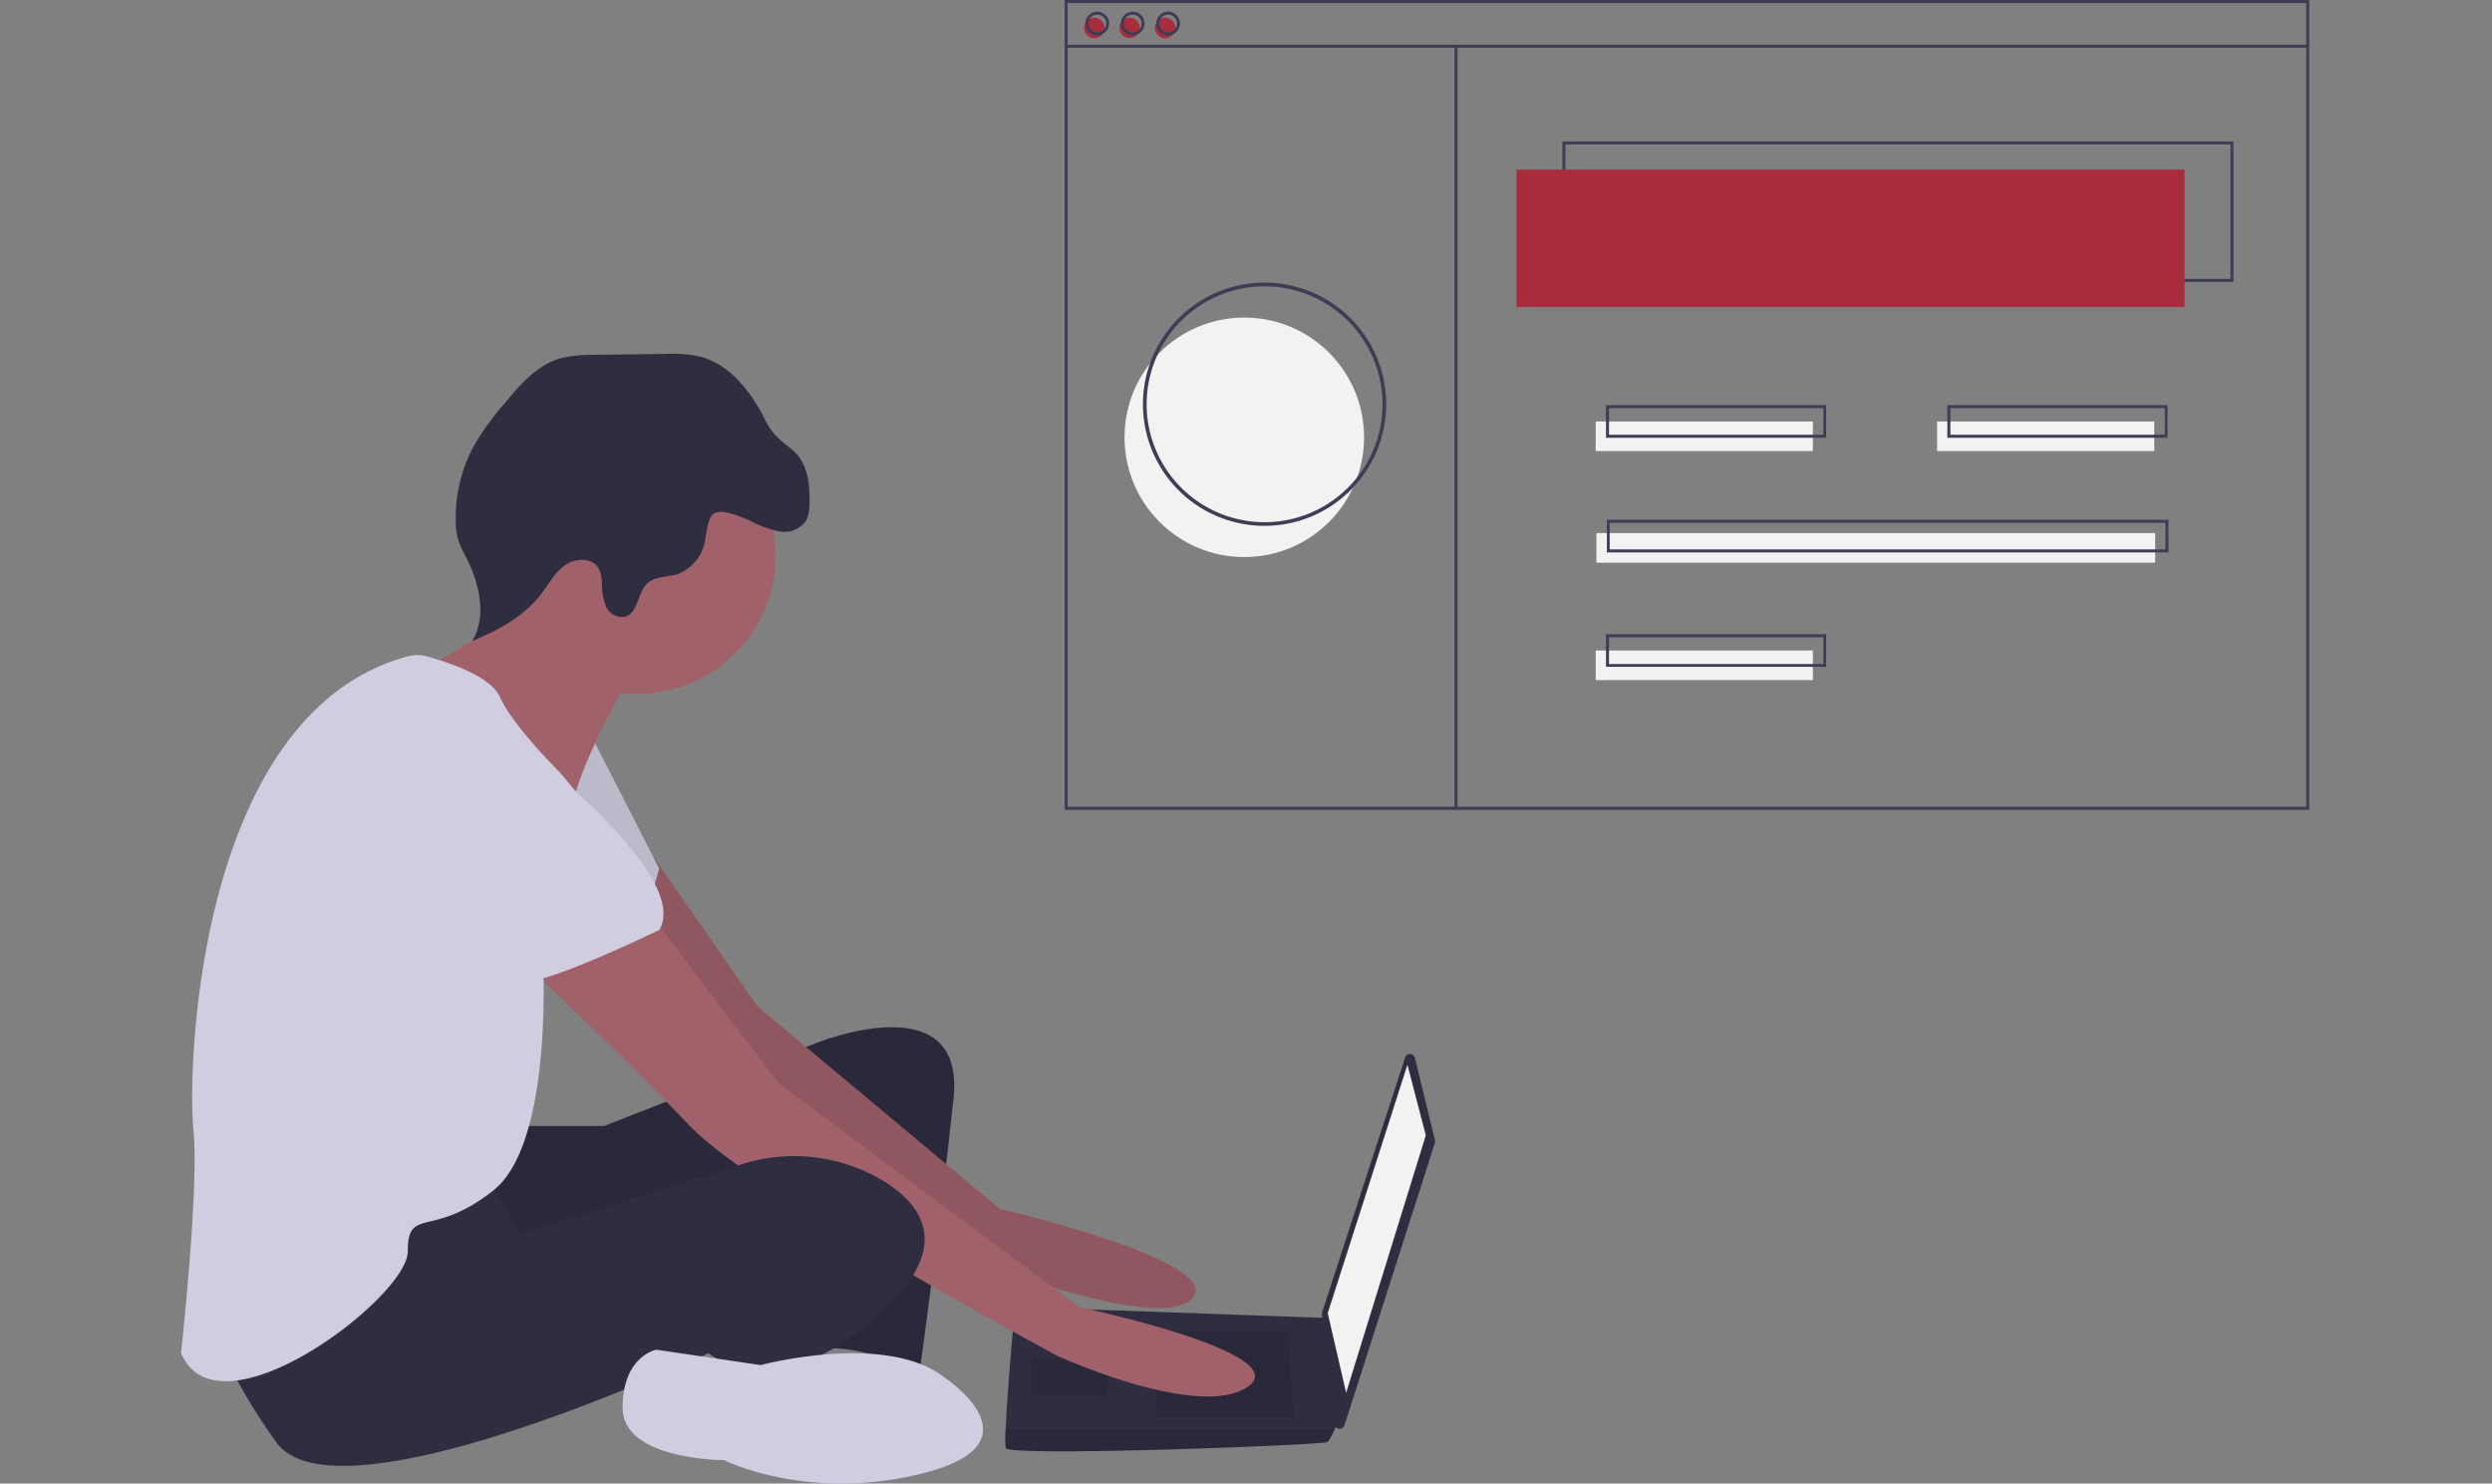 <svg xmlns="http://www.w3.org/2000/svg" xmlns:xlink="http://www.w3.org/1999/xlink" width="393" height="234" viewBox="0 0 393 234">
  <rect x="0" y="0" width="393" height="234" fill="#808080" stroke="none"/>
  <defs>
    <clipPath id="clip-path">
      <rect id="Rectangle_164" data-name="Rectangle 164" width="393" height="234" transform="translate(211.277 3548)" fill="#d5d5d5"/>
    </clipPath>
  </defs>
  <g id="Mask_Group_35" data-name="Mask Group 35" transform="translate(-211.277 -3548)" clip-path="url(#clip-path)">
    <g id="undraw_web_developer_p3e5" transform="translate(239.824 3548)">
      <path id="Path_298" data-name="Path 298" d="M119.606,295.573h13.524L166.5,282.527s23.7-9.665,21.755,8.71-5.329,43.033-5.329,43.033-10.62-4.851-16.427-3.381-1.948-29.51-1.948-29.51-47.37,22.711-51.743,19.808-5.329-23.225-5.329-23.225Z" transform="translate(-66.43 -117.964)" fill="#2f2e41"/>
      <path id="Path_299" data-name="Path 299" d="M119.606,295.573h13.524L166.5,282.527s23.7-9.665,21.755,8.71-5.329,43.033-5.329,43.033-10.62-4.851-16.427-3.381-1.948-29.51-1.948-29.51-47.37,22.711-51.743,19.808-5.329-23.225-5.329-23.225Z" transform="translate(-66.43 -117.964)" opacity="0.1"/>
      <path id="Path_300" data-name="Path 300" d="M152.161,239.065l16.39,23.556,38.182,31.9s35.316,8.232,30.465,14.038-34.324-5.806-34.324-5.806-44.025-31.9-45.459-34.324S140,243.291,140,243.291Z" transform="translate(-77.633 -103.865)" fill="#a0616a"/>
      <path id="Path_301" data-name="Path 301" d="M152.161,239.065l16.39,23.556,38.182,31.9s35.316,8.232,30.465,14.038-34.324-5.806-34.324-5.806-44.025-31.9-45.459-34.324S140,243.291,140,243.291Z" transform="translate(-77.633 -103.865)" opacity="0.1"/>
      <path id="Path_302" data-name="Path 302" d="M135.294,210.079l10.62,20.8s-2.425,10.143-6.284,11.135c-3.859.955-20.322-12.568-20.322-12.568Z" transform="translate(-70.506 -93.878)" fill="#d0cde1"/>
      <path id="Path_303" data-name="Path 303" d="M135.294,210.079l10.62,20.8s-2.425,10.143-6.284,11.135c-3.859.955-20.322-12.568-20.322-12.568Z" transform="translate(-70.506 -93.878)" opacity="0.1"/>
      <path id="Path_304" data-name="Path 304" d="M334.015,287.024,337.175,300a.9.9,0,0,1,0,.441l-14.259,44.54a.794.794,0,0,1-1.029.515.843.843,0,0,1-.551-.661l-1.984-17.346a1.018,1.018,0,0,1,.037-.331l13.083-40.167a.794.794,0,0,1,1.029-.514A.857.857,0,0,1,334.015,287.024Z" transform="translate(-139.428 -120.183)" fill="#2f2e41"/>
      <path id="Path_305" data-name="Path 305" d="M333.322,289.02l2.9,11.135-12.568,40.608-2.9-12.568Z" transform="translate(-139.911 -121.077)" fill="#f2f2f2"/>
      <path id="Path_306" data-name="Path 306" d="M243.241,369.542c.478,1.433,50.273-.478,50.787-.955a11.01,11.01,0,0,0,1.066-1.948c.441-.955.882-1.948.882-1.948l-1.948-15.655-49.317-1.764s-1.249,13.266-1.47,19.33A17.64,17.64,0,0,0,243.241,369.542Z" transform="translate(-113.186 -141.147)" fill="#2f2e41"/>
      <path id="Path_307" data-name="Path 307" d="M300.233,353.216l.955,13.524H279.433V353.216Z" transform="translate(-125.674 -143.194)" opacity="0.1"/>
      <path id="Path_308" data-name="Path 308" d="M261.781,359.812l.11-.037-.588,5.843h-12.09v-5.806Z" transform="translate(-115.263 -145.454)" opacity="0.1"/>
      <path id="Path_309" data-name="Path 309" d="M243.238,379.722c.478,1.433,50.273-.478,50.787-.956a11.008,11.008,0,0,0,1.066-1.948H243.2A20.209,20.209,0,0,0,243.238,379.722Z" transform="translate(-113.183 -151.327)" opacity="0.1"/>
      <circle id="Ellipse_72" data-name="Ellipse 72" cx="21.755" cy="21.755" r="21.755" transform="translate(50.273 65.928)" fill="#a0616a"/>
      <path id="Path_310" data-name="Path 310" d="M135.151,186.2s-7.24,12.568-8.71,19.33-21.755-13.524-21.755-13.524l-2.646-7.019s19.11-8.93,17.64-16.206S135.151,186.2,135.151,186.2Z" transform="translate(-64.556 -79.188)" fill="#a0616a"/>
      <path id="Path_311" data-name="Path 311" d="M146.253,253.586l19.808,26.129,47.37,35.316s34.324,7.24,26.606,12.568-29.987-4.851-29.987-4.851-47.847-25.614-57.99-36.271-29-28.517-29-28.517Z" transform="translate(-71.8 -108.868)" fill="#a0616a"/>
      <path id="Path_312" data-name="Path 312" d="M95.306,314.021l5.806,9.187L135.73,312.33A27.319,27.319,0,0,1,158.4,315.05c6.027,3.822,9.922,9.849,1.213,18.816-17.419,17.9-29,8.232-29,8.232s-58.5,27.562-68.17,14.038S52.31,335.813,52.31,335.813,89.5,312.551,95.306,314.021Z" transform="translate(-47.422 -128.658)" fill="#2f2e41"/>
      <path id="Path_313" data-name="Path 313" d="M201.848,361.962s15.471,10.143-2.9,14.994-31.9-1.948-31.9-1.948-15.949,0-15.949-8.232,5.329-9.187,5.329-9.187l16.427,2.425S192.661,354.722,201.848,361.962Z" transform="translate(-81.458 -144.701)" fill="#d0cde1"/>
      <path id="Path_314" data-name="Path 314" d="M157.514,144.341a15.7,15.7,0,0,0,4.557,1.617,4.121,4.121,0,0,0,4.189-1.8,6.053,6.053,0,0,0,.478-2.572c.074-2.646-.147-5.512-1.8-7.57-1.066-1.323-2.646-2.131-3.748-3.418a14.733,14.733,0,0,1-1.874-3.087c-2.168-4.042-5.365-7.938-9.775-9.114a21.075,21.075,0,0,0-5.7-.441l-11.172.147a20.2,20.2,0,0,0-5.365.588c-3.6,1.1-6.211,4.116-8.6,7.019a42.1,42.1,0,0,0-4.924,6.8,23.732,23.732,0,0,0-2.83,11.723,10.788,10.788,0,0,0,.4,3.087A17.623,17.623,0,0,0,112.569,150c2.095,4.116,3.344,9.261.992,13.23,4.116-1.69,8.158-3.859,10.841-7.387,1.213-1.58,2.168-3.418,3.785-4.557s4.226-1.249,5.255.441a4.67,4.67,0,0,1,.551,2.2,10.05,10.05,0,0,0,.625,3.748,2.742,2.742,0,0,0,3.05,1.727c2.095-.588,1.911-3.822,3.528-5.292,1.249-1.1,3.124-.919,4.7-1.4a6.878,6.878,0,0,0,4.006-3.969c.588-1.36.588-4.851,1.727-5.586C152.957,142.283,156.191,143.753,157.514,144.341Z" transform="translate(-67.625 -62.133)" fill="#2f2e41"/>
      <path id="Path_315" data-name="Path 315" d="M80.61,190.635a5.837,5.837,0,0,1,2.977,0c3.087.845,10.069,3.05,11.539,6.394,1.948,4.336,8.71,11.135,8.71,11.135s9.187,9.187,7.24,15.471-9.187,13.524-9.187,13.524,1.948,29.987-7.754,37.7-13.524,2.425-13.524,9.665-29.951,29.987-35.757,15.986c0,0,2.9-26.129,1.948-35.316C45.845,256.159,47.241,199.675,80.61,190.635Z" transform="translate(-44.853 -87.113)" fill="#d0cde1"/>
      <path id="Path_316" data-name="Path 316" d="M111.209,208.685s29.51,21.755,24.181,30.943c0,0-17.9,8.71-21.755,8.232s-18.852-17.419-22.711-18.852S85.081,201.446,111.209,208.685Z" transform="translate(-59.944 -92.962)" fill="#d0cde1"/>
      <circle id="Ellipse_73" data-name="Ellipse 73" cx="18.889" cy="18.889" r="18.889" transform="translate(148.797 50.089)" fill="#f2f2f2"/>
      <path id="Path_317" data-name="Path 317" d="M483.049,88.99H377.212V66.831H483.049Zm-105.36-.478H482.571v-21.2H377.689Z" transform="translate(-159.363 -44.524)" fill="#3f3d56"/>
      <rect id="Rectangle_157" data-name="Rectangle 157" width="105.36" height="21.682" transform="translate(210.609 26.753)" fill="#a92c3d"/>
      <circle id="Ellipse_74" data-name="Ellipse 74" cx="1.617" cy="1.617" r="1.617" transform="translate(142.403 2.793)" fill="#a92c3d"/>
      <circle id="Ellipse_75" data-name="Ellipse 75" cx="1.617" cy="1.617" r="1.617" transform="translate(147.989 2.793)" fill="#a92c3d"/>
      <circle id="Ellipse_76" data-name="Ellipse 76" cx="1.617" cy="1.617" r="1.617" transform="translate(153.575 2.793)" fill="#a92c3d"/>
      <path id="Path_318" data-name="Path 318" d="M453.732,160.538H257.455V32.8H453.732Zm-195.8-.478H453.254V33.276H257.933Z" transform="translate(-118.102 -32.799)" fill="#3f3d56"/>
      <rect id="Rectangle_158" data-name="Rectangle 158" width="195.799" height="0.478" transform="translate(139.573 7.056)" fill="#3f3d56"/>
      <path id="Path_319" data-name="Path 319" d="M264.319,39.35a1.874,1.874,0,1,1,1.874-1.874A1.906,1.906,0,0,1,264.319,39.35Zm0-3.271a1.4,1.4,0,1,0,1.4,1.4A1.4,1.4,0,0,0,264.319,36.08Z" transform="translate(-119.821 -33.764)" fill="#3f3d56"/>
      <path id="Path_320" data-name="Path 320" d="M272.841,39.35a1.874,1.874,0,1,1,1.874-1.874A1.882,1.882,0,0,1,272.841,39.35Zm0-3.271a1.4,1.4,0,1,0,1.4,1.4A1.4,1.4,0,0,0,272.841,36.08Z" transform="translate(-122.758 -33.764)" fill="#3f3d56"/>
      <path id="Path_321" data-name="Path 321" d="M281.363,39.35a1.874,1.874,0,1,1,1.874-1.874h0A1.882,1.882,0,0,1,281.363,39.35Zm0-3.271a1.4,1.4,0,1,0,1.4,1.4h0A1.4,1.4,0,0,0,281.363,36.08Z" transform="translate(-125.694 -33.764)" fill="#3f3d56"/>
      <rect id="Rectangle_159" data-name="Rectangle 159" width="0.478" height="120.39" transform="translate(200.834 7.313)" fill="#3f3d56"/>
      <rect id="Rectangle_160" data-name="Rectangle 160" width="34.25" height="4.667" transform="translate(223.104 66.479)" fill="#f2f2f2"/>
      <rect id="Rectangle_161" data-name="Rectangle 161" width="34.25" height="4.667" transform="translate(276.941 66.479)" fill="#f2f2f2"/>
      <path id="Path_322" data-name="Path 322" d="M422.424,135.442H387.7V130.3h34.728Zm-34.25-.478h33.809v-4.189H388.174Z" transform="translate(-162.975 -66.391)" fill="#3f3d56"/>
      <rect id="Rectangle_162" data-name="Rectangle 162" width="34.25" height="4.667" transform="translate(223.104 102.604)" fill="#f2f2f2"/>
      <path id="Path_323" data-name="Path 323" d="M422.424,190.555H387.7V185.41h34.728Zm-34.25-.441h33.809v-4.226H388.174Z" transform="translate(-162.975 -85.379)" fill="#3f3d56"/>
      <rect id="Rectangle_163" data-name="Rectangle 163" width="88.124" height="4.667" transform="translate(223.214 84.082)" fill="#f2f2f2"/>
      <path id="Path_324" data-name="Path 324" d="M476.486,163.027H387.92v-5.145h88.565Zm-88.124-.478h87.647v-4.189H388.361Z" transform="translate(-163.053 -75.894)" fill="#3f3d56"/>
      <path id="Path_325" data-name="Path 325" d="M504.6,135.442H469.833V130.3h34.728v5.145Zm-34.287-.478H504.12v-4.189H470.31Z" transform="translate(-191.274 -66.391)" fill="#3f3d56"/>
      <path id="Path_326" data-name="Path 326" d="M295.476,139.173a19.183,19.183,0,1,1,19.183-19.183A19.2,19.2,0,0,1,295.476,139.173Zm0-37.778a18.6,18.6,0,1,0,18.6,18.6A18.617,18.617,0,0,0,295.476,101.395Z" transform="translate(-124.593 -56.23)" fill="#3f3d56"/>
    </g>
  </g>
</svg>
